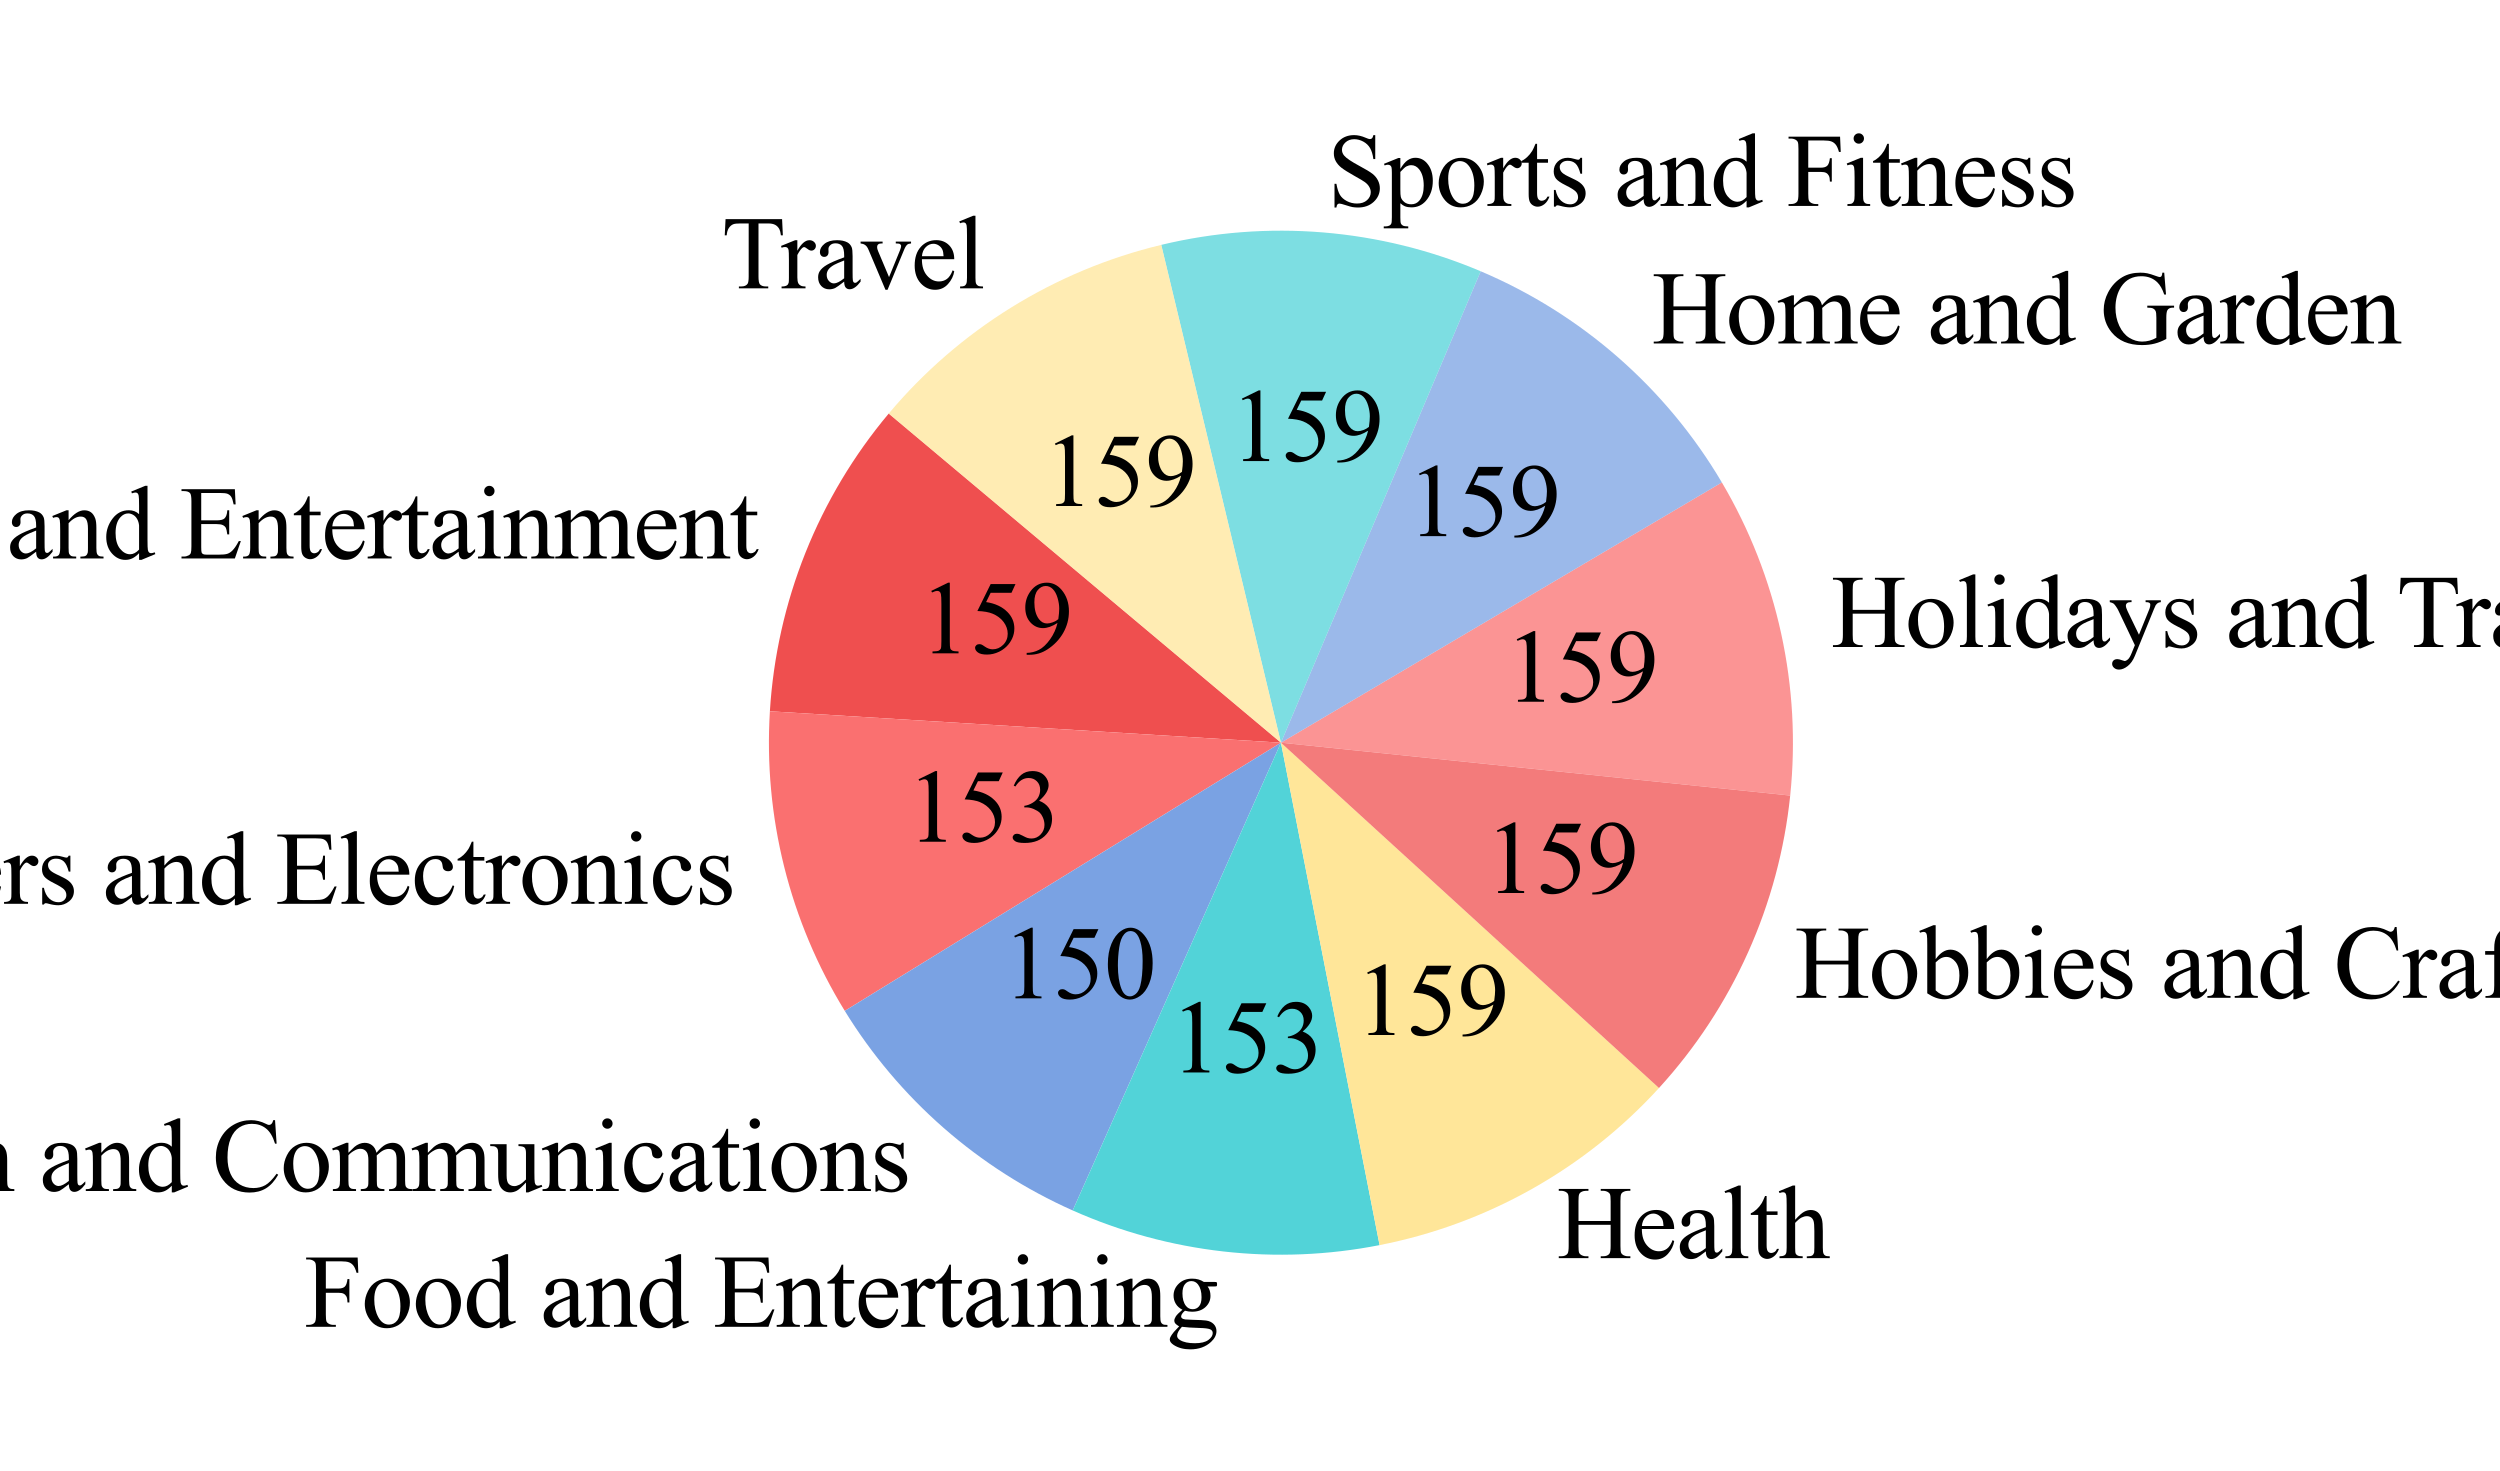 <?xml version="1.0" encoding="utf-8" standalone="no"?>
<!DOCTYPE svg PUBLIC "-//W3C//DTD SVG 1.1//EN"
  "http://www.w3.org/Graphics/SVG/1.1/DTD/svg11.dtd">
<svg height="720pt" version="1.1" viewBox="0 0 1224 720" width="1224pt" xmlns="http://www.w3.org/2000/svg" xmlns:xlink="http://www.w3.org/1999/xlink">
 <defs>
  <style type="text/css">*{stroke-linecap:butt;stroke-linejoin:round;}</style>
 </defs>
 <g id="figure_1">
  <g id="patch_1">
   <path d="M 0 720 
L 1224 720 
L 1224 0 
L 0 0 
z
" style="fill:#ffffff;"/>
  </g>
  <g id="axes_1">
   <g id="patch_2">
    <path d="M 435.112 202.49 
C 417.976 222.912 404.207 245.937 394.324 270.696 
C 384.442 295.455 378.572 321.633 376.936 348.241 
L 627.144 363.624 
L 435.112 202.49 
z
" style="fill:#ef4f4f;"/>
   </g>
   <g id="patch_3">
    <path d="M 376.936 348.241 
C 375.362 373.842 377.727 399.533 383.946 424.416 
C 390.166 449.299 400.169 473.08 413.603 494.929 
L 627.144 363.624 
L 376.936 348.241 
z
" style="fill:#fa7070;"/>
   </g>
   <g id="patch_4">
    <path d="M 413.603 494.929 
C 426.773 516.348 443.091 535.664 462.009 552.227 
C 480.926 568.791 502.228 582.414 525.199 592.639 
L 627.144 363.624 
L 413.603 494.929 
z
" style="fill:#7aa2e3;"/>
   </g>
   <g id="patch_5">
    <path d="M 525.199 592.639 
C 548.631 603.07 573.525 609.843 599.012 612.722 
C 624.498 615.6 650.276 614.55 675.444 609.608 
L 627.144 363.624 
L 525.199 592.639 
z
" style="fill:#52d3d8;"/>
   </g>
   <g id="patch_6">
    <path d="M 675.444 609.608 
C 701.604 604.472 726.777 595.195 750.013 582.128 
C 773.25 569.062 794.255 552.372 812.234 532.689 
L 627.144 363.624 
L 675.444 609.608 
z
" style="fill:#ffe699;"/>
   </g>
   <g id="patch_7">
    <path d="M 812.234 532.689 
C 830.213 513.005 844.938 490.58 855.852 466.258 
C 866.767 441.936 873.732 416.028 876.485 389.512 
L 627.144 363.624 
L 812.234 532.689 
z
" style="fill:#ef4f4f;fill-opacity:0.749;"/>
   </g>
   <g id="patch_8">
    <path d="M 876.485 389.512 
C 879.238 362.995 877.743 336.209 872.058 310.164 
C 866.373 284.119 856.569 259.146 843.017 236.189 
L 627.144 363.624 
L 876.485 389.512 
z
" style="fill:#fa7070;fill-opacity:0.749;"/>
   </g>
   <g id="patch_9">
    <path d="M 843.017 236.189 
C 829.465 213.232 812.337 192.583 792.28 175.022 
C 772.223 157.46 749.493 143.21 724.947 132.81 
L 627.144 363.624 
L 843.017 236.189 
z
" style="fill:#7aa2e3;fill-opacity:0.749;"/>
   </g>
   <g id="patch_10">
    <path d="M 724.947 132.81 
C 700.401 122.409 674.352 115.99 647.784 113.795 
C 621.216 111.6 594.467 113.657 568.547 119.889 
L 627.144 363.624 
L 724.947 132.81 
z
" style="fill:#52d3d8;fill-opacity:0.749;"/>
   </g>
   <g id="patch_11">
    <path d="M 568.547 119.889 
C 542.627 126.12 517.866 136.447 495.199 150.479 
C 472.532 164.51 452.248 182.068 435.112 202.49 
L 627.144 363.624 
L 568.547 119.889 
z
" style="fill:#ffe699;fill-opacity:0.749;"/>
   </g>
   <g id="matplotlib.axis_1"/>
   <g id="matplotlib.axis_2"/>
   <g id="text_1">
    <!-- Arts and Entertainment -->
    <g transform="translate(-95.489 273.415)scale(0.5 -0.5)">
     <defs>
      <path d="M 2928 1419 
L 1288 1419 
L 1000 750 
Q 894 503 894 381 
Q 894 284 986 211 
Q 1078 138 1384 116 
L 1384 0 
L 50 0 
L 50 116 
Q 316 163 394 238 
Q 553 388 747 847 
L 2238 4334 
L 2347 4334 
L 3822 809 
Q 4000 384 4145 257 
Q 4291 131 4550 116 
L 4550 0 
L 2878 0 
L 2878 116 
Q 3131 128 3220 200 
Q 3309 272 3309 375 
Q 3309 513 3184 809 
L 2928 1419 
z
M 2841 1650 
L 2122 3363 
L 1384 1650 
L 2841 1650 
z
" id="TimesNewRomanPSMT-41" transform="scale(0.016)"/>
      <path d="M 1038 2947 
L 1038 2303 
Q 1397 2947 1775 2947 
Q 1947 2947 2059 2842 
Q 2172 2738 2172 2600 
Q 2172 2478 2090 2393 
Q 2009 2309 1897 2309 
Q 1788 2309 1652 2417 
Q 1516 2525 1450 2525 
Q 1394 2525 1328 2463 
Q 1188 2334 1038 2041 
L 1038 669 
Q 1038 431 1097 309 
Q 1138 225 1241 169 
Q 1344 113 1538 113 
L 1538 0 
L 72 0 
L 72 113 
Q 291 113 397 181 
Q 475 231 506 341 
Q 522 394 522 644 
L 522 1753 
Q 522 2253 501 2348 
Q 481 2444 426 2487 
Q 372 2531 291 2531 
Q 194 2531 72 2484 
L 41 2597 
L 906 2947 
L 1038 2947 
z
" id="TimesNewRomanPSMT-72" transform="scale(0.016)"/>
      <path d="M 1031 3803 
L 1031 2863 
L 1700 2863 
L 1700 2644 
L 1031 2644 
L 1031 788 
Q 1031 509 1111 412 
Q 1191 316 1316 316 
Q 1419 316 1516 380 
Q 1613 444 1666 569 
L 1788 569 
Q 1678 263 1478 108 
Q 1278 -47 1066 -47 
Q 922 -47 784 33 
Q 647 113 581 261 
Q 516 409 516 719 
L 516 2644 
L 63 2644 
L 63 2747 
Q 234 2816 414 2980 
Q 594 3144 734 3369 
Q 806 3488 934 3803 
L 1031 3803 
z
" id="TimesNewRomanPSMT-74" transform="scale(0.016)"/>
      <path d="M 2050 2947 
L 2050 1972 
L 1947 1972 
Q 1828 2431 1642 2597 
Q 1456 2763 1169 2763 
Q 950 2763 815 2647 
Q 681 2531 681 2391 
Q 681 2216 781 2091 
Q 878 1963 1175 1819 
L 1631 1597 
Q 2266 1288 2266 781 
Q 2266 391 1970 151 
Q 1675 -88 1309 -88 
Q 1047 -88 709 6 
Q 606 38 541 38 
Q 469 38 428 -44 
L 325 -44 
L 325 978 
L 428 978 
Q 516 541 762 319 
Q 1009 97 1316 97 
Q 1531 97 1667 223 
Q 1803 350 1803 528 
Q 1803 744 1651 891 
Q 1500 1038 1047 1263 
Q 594 1488 453 1669 
Q 313 1847 313 2119 
Q 313 2472 555 2709 
Q 797 2947 1181 2947 
Q 1350 2947 1591 2875 
Q 1750 2828 1803 2828 
Q 1853 2828 1881 2850 
Q 1909 2872 1947 2947 
L 2050 2947 
z
" id="TimesNewRomanPSMT-73" transform="scale(0.016)"/>
      <path id="TimesNewRomanPSMT-20" transform="scale(0.016)"/>
      <path d="M 1822 413 
Q 1381 72 1269 19 
Q 1100 -59 909 -59 
Q 613 -59 420 144 
Q 228 347 228 678 
Q 228 888 322 1041 
Q 450 1253 767 1440 
Q 1084 1628 1822 1897 
L 1822 2009 
Q 1822 2438 1686 2597 
Q 1550 2756 1291 2756 
Q 1094 2756 978 2650 
Q 859 2544 859 2406 
L 866 2225 
Q 866 2081 792 2003 
Q 719 1925 600 1925 
Q 484 1925 411 2006 
Q 338 2088 338 2228 
Q 338 2497 613 2722 
Q 888 2947 1384 2947 
Q 1766 2947 2009 2819 
Q 2194 2722 2281 2516 
Q 2338 2381 2338 1966 
L 2338 994 
Q 2338 584 2353 492 
Q 2369 400 2405 369 
Q 2441 338 2488 338 
Q 2538 338 2575 359 
Q 2641 400 2828 588 
L 2828 413 
Q 2478 -56 2159 -56 
Q 2006 -56 1915 50 
Q 1825 156 1822 413 
z
M 1822 616 
L 1822 1706 
Q 1350 1519 1213 1441 
Q 966 1303 859 1153 
Q 753 1003 753 825 
Q 753 600 887 451 
Q 1022 303 1197 303 
Q 1434 303 1822 616 
z
" id="TimesNewRomanPSMT-61" transform="scale(0.016)"/>
      <path d="M 1034 2341 
Q 1538 2947 1994 2947 
Q 2228 2947 2397 2830 
Q 2566 2713 2666 2444 
Q 2734 2256 2734 1869 
L 2734 647 
Q 2734 375 2778 278 
Q 2813 200 2889 156 
Q 2966 113 3172 113 
L 3172 0 
L 1756 0 
L 1756 113 
L 1816 113 
Q 2016 113 2095 173 
Q 2175 234 2206 353 
Q 2219 400 2219 647 
L 2219 1819 
Q 2219 2209 2117 2386 
Q 2016 2563 1775 2563 
Q 1403 2563 1034 2156 
L 1034 647 
Q 1034 356 1069 288 
Q 1113 197 1189 155 
Q 1266 113 1500 113 
L 1500 0 
L 84 0 
L 84 113 
L 147 113 
Q 366 113 442 223 
Q 519 334 519 647 
L 519 1709 
Q 519 2225 495 2337 
Q 472 2450 423 2490 
Q 375 2531 294 2531 
Q 206 2531 84 2484 
L 38 2597 
L 900 2947 
L 1034 2947 
L 1034 2341 
z
" id="TimesNewRomanPSMT-6e" transform="scale(0.016)"/>
      <path d="M 2222 322 
Q 2013 103 1813 7 
Q 1613 -88 1381 -88 
Q 913 -88 563 304 
Q 213 697 213 1313 
Q 213 1928 600 2439 
Q 988 2950 1597 2950 
Q 1975 2950 2222 2709 
L 2222 3238 
Q 2222 3728 2198 3840 
Q 2175 3953 2125 3993 
Q 2075 4034 2000 4034 
Q 1919 4034 1784 3984 
L 1744 4094 
L 2597 4444 
L 2738 4444 
L 2738 1134 
Q 2738 631 2761 520 
Q 2784 409 2836 365 
Q 2888 322 2956 322 
Q 3041 322 3181 375 
L 3216 266 
L 2366 -88 
L 2222 -88 
L 2222 322 
z
M 2222 541 
L 2222 2016 
Q 2203 2228 2109 2403 
Q 2016 2578 1861 2667 
Q 1706 2756 1559 2756 
Q 1284 2756 1069 2509 
Q 784 2184 784 1559 
Q 784 928 1059 592 
Q 1334 256 1672 256 
Q 1956 256 2222 541 
z
" id="TimesNewRomanPSMT-64" transform="scale(0.016)"/>
      <path d="M 1338 4006 
L 1338 2331 
L 2269 2331 
Q 2631 2331 2753 2441 
Q 2916 2584 2934 2947 
L 3050 2947 
L 3050 1472 
L 2934 1472 
Q 2891 1781 2847 1869 
Q 2791 1978 2662 2040 
Q 2534 2103 2269 2103 
L 1338 2103 
L 1338 706 
Q 1338 425 1363 364 
Q 1388 303 1450 267 
Q 1513 231 1688 231 
L 2406 231 
Q 2766 231 2928 281 
Q 3091 331 3241 478 
Q 3434 672 3638 1063 
L 3763 1063 
L 3397 0 
L 131 0 
L 131 116 
L 281 116 
Q 431 116 566 188 
Q 666 238 702 338 
Q 738 438 738 747 
L 738 3500 
Q 738 3903 656 3997 
Q 544 4122 281 4122 
L 131 4122 
L 131 4238 
L 3397 4238 
L 3444 3309 
L 3322 3309 
Q 3256 3644 3176 3769 
Q 3097 3894 2941 3959 
Q 2816 4006 2500 4006 
L 1338 4006 
z
" id="TimesNewRomanPSMT-45" transform="scale(0.016)"/>
      <path d="M 681 1784 
Q 678 1147 991 784 
Q 1303 422 1725 422 
Q 2006 422 2214 576 
Q 2422 731 2563 1106 
L 2659 1044 
Q 2594 616 2278 264 
Q 1963 -88 1488 -88 
Q 972 -88 605 314 
Q 238 716 238 1394 
Q 238 2128 614 2539 
Q 991 2950 1559 2950 
Q 2041 2950 2350 2633 
Q 2659 2316 2659 1784 
L 681 1784 
z
M 681 1966 
L 2006 1966 
Q 1991 2241 1941 2353 
Q 1863 2528 1708 2628 
Q 1553 2728 1384 2728 
Q 1125 2728 920 2526 
Q 716 2325 681 1966 
z
" id="TimesNewRomanPSMT-65" transform="scale(0.016)"/>
      <path d="M 928 4444 
Q 1059 4444 1151 4351 
Q 1244 4259 1244 4128 
Q 1244 3997 1151 3903 
Q 1059 3809 928 3809 
Q 797 3809 703 3903 
Q 609 3997 609 4128 
Q 609 4259 701 4351 
Q 794 4444 928 4444 
z
M 1188 2947 
L 1188 647 
Q 1188 378 1227 289 
Q 1266 200 1342 156 
Q 1419 113 1622 113 
L 1622 0 
L 231 0 
L 231 113 
Q 441 113 512 153 
Q 584 194 626 287 
Q 669 381 669 647 
L 669 1750 
Q 669 2216 641 2353 
Q 619 2453 572 2492 
Q 525 2531 444 2531 
Q 356 2531 231 2484 
L 188 2597 
L 1050 2947 
L 1188 2947 
z
" id="TimesNewRomanPSMT-69" transform="scale(0.016)"/>
      <path d="M 1050 2338 
Q 1363 2650 1419 2697 
Q 1559 2816 1721 2881 
Q 1884 2947 2044 2947 
Q 2313 2947 2506 2790 
Q 2700 2634 2766 2338 
Q 3088 2713 3309 2830 
Q 3531 2947 3766 2947 
Q 3994 2947 4170 2830 
Q 4347 2713 4450 2447 
Q 4519 2266 4519 1878 
L 4519 647 
Q 4519 378 4559 278 
Q 4591 209 4675 161 
Q 4759 113 4950 113 
L 4950 0 
L 3538 0 
L 3538 113 
L 3597 113 
Q 3781 113 3884 184 
Q 3956 234 3988 344 
Q 4000 397 4000 647 
L 4000 1878 
Q 4000 2228 3916 2372 
Q 3794 2572 3525 2572 
Q 3359 2572 3192 2489 
Q 3025 2406 2788 2181 
L 2781 2147 
L 2788 2013 
L 2788 647 
Q 2788 353 2820 281 
Q 2853 209 2943 161 
Q 3034 113 3253 113 
L 3253 0 
L 1806 0 
L 1806 113 
Q 2044 113 2133 169 
Q 2222 225 2256 338 
Q 2272 391 2272 647 
L 2272 1878 
Q 2272 2228 2169 2381 
Q 2031 2581 1784 2581 
Q 1616 2581 1450 2491 
Q 1191 2353 1050 2181 
L 1050 647 
Q 1050 366 1089 281 
Q 1128 197 1204 155 
Q 1281 113 1516 113 
L 1516 0 
L 100 0 
L 100 113 
Q 297 113 375 155 
Q 453 197 493 289 
Q 534 381 534 647 
L 534 1741 
Q 534 2213 506 2350 
Q 484 2453 437 2492 
Q 391 2531 309 2531 
Q 222 2531 100 2484 
L 53 2597 
L 916 2947 
L 1050 2947 
L 1050 2338 
z
" id="TimesNewRomanPSMT-6d" transform="scale(0.016)"/>
     </defs>
     <use xlink:href="#TimesNewRomanPSMT-41"/>
     <use x="72.217" xlink:href="#TimesNewRomanPSMT-72"/>
     <use x="105.518" xlink:href="#TimesNewRomanPSMT-74"/>
     <use x="133.301" xlink:href="#TimesNewRomanPSMT-73"/>
     <use x="172.217" xlink:href="#TimesNewRomanPSMT-20"/>
     <use x="197.217" xlink:href="#TimesNewRomanPSMT-61"/>
     <use x="241.602" xlink:href="#TimesNewRomanPSMT-6e"/>
     <use x="291.602" xlink:href="#TimesNewRomanPSMT-64"/>
     <use x="341.602" xlink:href="#TimesNewRomanPSMT-20"/>
     <use x="366.602" xlink:href="#TimesNewRomanPSMT-45"/>
     <use x="427.686" xlink:href="#TimesNewRomanPSMT-6e"/>
     <use x="477.686" xlink:href="#TimesNewRomanPSMT-74"/>
     <use x="505.469" xlink:href="#TimesNewRomanPSMT-65"/>
     <use x="549.854" xlink:href="#TimesNewRomanPSMT-72"/>
     <use x="583.154" xlink:href="#TimesNewRomanPSMT-74"/>
     <use x="610.938" xlink:href="#TimesNewRomanPSMT-61"/>
     <use x="655.322" xlink:href="#TimesNewRomanPSMT-69"/>
     <use x="683.105" xlink:href="#TimesNewRomanPSMT-6e"/>
     <use x="733.105" xlink:href="#TimesNewRomanPSMT-6d"/>
     <use x="810.889" xlink:href="#TimesNewRomanPSMT-65"/>
     <use x="855.273" xlink:href="#TimesNewRomanPSMT-6e"/>
     <use x="905.273" xlink:href="#TimesNewRomanPSMT-74"/>
    </g>
   </g>
   <g id="text_2">
    <!-- 159 -->
    <g transform="translate(449.952 319.879)scale(0.5 -0.5)">
     <defs>
      <path d="M 750 3822 
L 1781 4325 
L 1884 4325 
L 1884 747 
Q 1884 391 1914 303 
Q 1944 216 2037 169 
Q 2131 122 2419 116 
L 2419 0 
L 825 0 
L 825 116 
Q 1125 122 1212 167 
Q 1300 213 1334 289 
Q 1369 366 1369 747 
L 1369 3034 
Q 1369 3497 1338 3628 
Q 1316 3728 1258 3775 
Q 1200 3822 1119 3822 
Q 1003 3822 797 3725 
L 750 3822 
z
" id="TimesNewRomanPSMT-31" transform="scale(0.016)"/>
      <path d="M 2778 4238 
L 2534 3706 
L 1259 3706 
L 981 3138 
Q 1809 3016 2294 2522 
Q 2709 2097 2709 1522 
Q 2709 1188 2573 903 
Q 2438 619 2231 419 
Q 2025 219 1772 97 
Q 1413 -75 1034 -75 
Q 653 -75 479 54 
Q 306 184 306 341 
Q 306 428 378 495 
Q 450 563 559 563 
Q 641 563 702 538 
Q 763 513 909 409 
Q 1144 247 1384 247 
Q 1750 247 2026 523 
Q 2303 800 2303 1197 
Q 2303 1581 2056 1914 
Q 1809 2247 1375 2428 
Q 1034 2569 447 2591 
L 1259 4238 
L 2778 4238 
z
" id="TimesNewRomanPSMT-35" transform="scale(0.016)"/>
      <path d="M 338 -88 
L 338 28 
Q 744 34 1094 217 
Q 1444 400 1770 856 
Q 2097 1313 2225 1859 
Q 1734 1544 1338 1544 
Q 891 1544 572 1889 
Q 253 2234 253 2806 
Q 253 3363 572 3797 
Q 956 4325 1575 4325 
Q 2097 4325 2469 3894 
Q 2925 3359 2925 2575 
Q 2925 1869 2578 1258 
Q 2231 647 1613 244 
Q 1109 -88 516 -88 
L 338 -88 
z
M 2275 2091 
Q 2331 2497 2331 2741 
Q 2331 3044 2228 3395 
Q 2125 3747 1936 3934 
Q 1747 4122 1506 4122 
Q 1228 4122 1018 3872 
Q 809 3622 809 3128 
Q 809 2469 1088 2097 
Q 1291 1828 1588 1828 
Q 1731 1828 1928 1897 
Q 2125 1966 2275 2091 
z
" id="TimesNewRomanPSMT-39" transform="scale(0.016)"/>
     </defs>
     <use xlink:href="#TimesNewRomanPSMT-31"/>
     <use x="50" xlink:href="#TimesNewRomanPSMT-35"/>
     <use x="100" xlink:href="#TimesNewRomanPSMT-39"/>
    </g>
   </g>
   <g id="text_3">
    <!-- Computers and Electronics -->
    <g transform="translate(-181.912 442.507)scale(0.5 -0.5)">
     <defs>
      <path d="M 3853 4334 
L 3950 2894 
L 3853 2894 
Q 3659 3541 3300 3825 
Q 2941 4109 2438 4109 
Q 2016 4109 1675 3895 
Q 1334 3681 1139 3212 
Q 944 2744 944 2047 
Q 944 1472 1128 1050 
Q 1313 628 1683 403 
Q 2053 178 2528 178 
Q 2941 178 3256 354 
Q 3572 531 3950 1056 
L 4047 994 
Q 3728 428 3303 165 
Q 2878 -97 2294 -97 
Q 1241 -97 663 684 
Q 231 1266 231 2053 
Q 231 2688 515 3219 
Q 800 3750 1298 4042 
Q 1797 4334 2388 4334 
Q 2847 4334 3294 4109 
Q 3425 4041 3481 4041 
Q 3566 4041 3628 4100 
Q 3709 4184 3744 4334 
L 3853 4334 
z
" id="TimesNewRomanPSMT-43" transform="scale(0.016)"/>
      <path d="M 1600 2947 
Q 2250 2947 2644 2453 
Q 2978 2031 2978 1484 
Q 2978 1100 2793 706 
Q 2609 313 2286 112 
Q 1963 -88 1566 -88 
Q 919 -88 538 428 
Q 216 863 216 1403 
Q 216 1797 411 2186 
Q 606 2575 925 2761 
Q 1244 2947 1600 2947 
z
M 1503 2744 
Q 1338 2744 1170 2645 
Q 1003 2547 900 2300 
Q 797 2053 797 1666 
Q 797 1041 1045 587 
Q 1294 134 1700 134 
Q 2003 134 2200 384 
Q 2397 634 2397 1244 
Q 2397 2006 2069 2444 
Q 1847 2744 1503 2744 
z
" id="TimesNewRomanPSMT-6f" transform="scale(0.016)"/>
      <path d="M -6 2578 
L 875 2934 
L 994 2934 
L 994 2266 
Q 1216 2644 1439 2795 
Q 1663 2947 1909 2947 
Q 2341 2947 2628 2609 
Q 2981 2197 2981 1534 
Q 2981 794 2556 309 
Q 2206 -88 1675 -88 
Q 1444 -88 1275 -22 
Q 1150 25 994 166 
L 994 -706 
Q 994 -1000 1030 -1079 
Q 1066 -1159 1155 -1206 
Q 1244 -1253 1478 -1253 
L 1478 -1369 
L -22 -1369 
L -22 -1253 
L 56 -1253 
Q 228 -1256 350 -1188 
Q 409 -1153 442 -1076 
Q 475 -1000 475 -688 
L 475 2019 
Q 475 2297 450 2372 
Q 425 2447 370 2484 
Q 316 2522 222 2522 
Q 147 2522 31 2478 
L -6 2578 
z
M 994 2081 
L 994 1013 
Q 994 666 1022 556 
Q 1066 375 1236 237 
Q 1406 100 1666 100 
Q 1978 100 2172 344 
Q 2425 663 2425 1241 
Q 2425 1897 2138 2250 
Q 1938 2494 1663 2494 
Q 1513 2494 1366 2419 
Q 1253 2363 994 2081 
z
" id="TimesNewRomanPSMT-70" transform="scale(0.016)"/>
      <path d="M 2709 2863 
L 2709 1128 
Q 2709 631 2732 520 
Q 2756 409 2807 365 
Q 2859 322 2928 322 
Q 3025 322 3147 375 
L 3191 266 
L 2334 -88 
L 2194 -88 
L 2194 519 
Q 1825 119 1631 15 
Q 1438 -88 1222 -88 
Q 981 -88 804 51 
Q 628 191 559 409 
Q 491 628 491 1028 
L 491 2306 
Q 491 2509 447 2587 
Q 403 2666 317 2708 
Q 231 2750 6 2747 
L 6 2863 
L 1009 2863 
L 1009 947 
Q 1009 547 1148 422 
Q 1288 297 1484 297 
Q 1619 297 1789 381 
Q 1959 466 2194 703 
L 2194 2325 
Q 2194 2569 2105 2655 
Q 2016 2741 1734 2747 
L 1734 2863 
L 2709 2863 
z
" id="TimesNewRomanPSMT-75" transform="scale(0.016)"/>
      <path d="M 1184 4444 
L 1184 647 
Q 1184 378 1223 290 
Q 1263 203 1344 158 
Q 1425 113 1647 113 
L 1647 0 
L 244 0 
L 244 113 
Q 441 113 512 153 
Q 584 194 625 287 
Q 666 381 666 647 
L 666 3247 
Q 666 3731 644 3842 
Q 622 3953 573 3993 
Q 525 4034 450 4034 
Q 369 4034 244 3984 
L 191 4094 
L 1044 4444 
L 1184 4444 
z
" id="TimesNewRomanPSMT-6c" transform="scale(0.016)"/>
      <path d="M 2631 1088 
Q 2516 522 2178 217 
Q 1841 -88 1431 -88 
Q 944 -88 581 321 
Q 219 731 219 1428 
Q 219 2103 620 2525 
Q 1022 2947 1584 2947 
Q 2006 2947 2278 2723 
Q 2550 2500 2550 2259 
Q 2550 2141 2473 2067 
Q 2397 1994 2259 1994 
Q 2075 1994 1981 2113 
Q 1928 2178 1911 2362 
Q 1894 2547 1784 2644 
Q 1675 2738 1481 2738 
Q 1169 2738 978 2506 
Q 725 2200 725 1697 
Q 725 1184 976 792 
Q 1228 400 1656 400 
Q 1963 400 2206 609 
Q 2378 753 2541 1131 
L 2631 1088 
z
" id="TimesNewRomanPSMT-63" transform="scale(0.016)"/>
     </defs>
     <use xlink:href="#TimesNewRomanPSMT-43"/>
     <use x="66.699" xlink:href="#TimesNewRomanPSMT-6f"/>
     <use x="116.699" xlink:href="#TimesNewRomanPSMT-6d"/>
     <use x="194.482" xlink:href="#TimesNewRomanPSMT-70"/>
     <use x="244.482" xlink:href="#TimesNewRomanPSMT-75"/>
     <use x="294.482" xlink:href="#TimesNewRomanPSMT-74"/>
     <use x="322.266" xlink:href="#TimesNewRomanPSMT-65"/>
     <use x="366.65" xlink:href="#TimesNewRomanPSMT-72"/>
     <use x="399.951" xlink:href="#TimesNewRomanPSMT-73"/>
     <use x="438.867" xlink:href="#TimesNewRomanPSMT-20"/>
     <use x="463.867" xlink:href="#TimesNewRomanPSMT-61"/>
     <use x="508.252" xlink:href="#TimesNewRomanPSMT-6e"/>
     <use x="558.252" xlink:href="#TimesNewRomanPSMT-64"/>
     <use x="608.252" xlink:href="#TimesNewRomanPSMT-20"/>
     <use x="633.252" xlink:href="#TimesNewRomanPSMT-45"/>
     <use x="694.336" xlink:href="#TimesNewRomanPSMT-6c"/>
     <use x="722.119" xlink:href="#TimesNewRomanPSMT-65"/>
     <use x="766.504" xlink:href="#TimesNewRomanPSMT-63"/>
     <use x="810.889" xlink:href="#TimesNewRomanPSMT-74"/>
     <use x="838.672" xlink:href="#TimesNewRomanPSMT-72"/>
     <use x="871.973" xlink:href="#TimesNewRomanPSMT-6f"/>
     <use x="921.973" xlink:href="#TimesNewRomanPSMT-6e"/>
     <use x="971.973" xlink:href="#TimesNewRomanPSMT-69"/>
     <use x="999.756" xlink:href="#TimesNewRomanPSMT-63"/>
     <use x="1044.141" xlink:href="#TimesNewRomanPSMT-73"/>
    </g>
   </g>
   <g id="text_4">
    <!-- 153 -->
    <g transform="translate(443.726 412.111)scale(0.5 -0.5)">
     <defs>
      <path d="M 325 3431 
Q 506 3859 782 4092 
Q 1059 4325 1472 4325 
Q 1981 4325 2253 3994 
Q 2459 3747 2459 3466 
Q 2459 3003 1878 2509 
Q 2269 2356 2469 2072 
Q 2669 1788 2669 1403 
Q 2669 853 2319 450 
Q 1863 -75 997 -75 
Q 569 -75 414 31 
Q 259 138 259 259 
Q 259 350 332 419 
Q 406 488 509 488 
Q 588 488 669 463 
Q 722 447 909 348 
Q 1097 250 1169 231 
Q 1284 197 1416 197 
Q 1734 197 1970 444 
Q 2206 691 2206 1028 
Q 2206 1275 2097 1509 
Q 2016 1684 1919 1775 
Q 1784 1900 1550 2001 
Q 1316 2103 1072 2103 
L 972 2103 
L 972 2197 
Q 1219 2228 1467 2375 
Q 1716 2522 1828 2728 
Q 1941 2934 1941 3181 
Q 1941 3503 1739 3701 
Q 1538 3900 1238 3900 
Q 753 3900 428 3381 
L 325 3431 
z
" id="TimesNewRomanPSMT-33" transform="scale(0.016)"/>
     </defs>
     <use xlink:href="#TimesNewRomanPSMT-31"/>
     <use x="50" xlink:href="#TimesNewRomanPSMT-35"/>
     <use x="100" xlink:href="#TimesNewRomanPSMT-33"/>
    </g>
   </g>
   <g id="text_5">
    <!-- Education and Communications -->
    <g transform="translate(-196.068 583.099)scale(0.5 -0.5)">
     <use xlink:href="#TimesNewRomanPSMT-45"/>
     <use x="61.084" xlink:href="#TimesNewRomanPSMT-64"/>
     <use x="111.084" xlink:href="#TimesNewRomanPSMT-75"/>
     <use x="161.084" xlink:href="#TimesNewRomanPSMT-63"/>
     <use x="205.469" xlink:href="#TimesNewRomanPSMT-61"/>
     <use x="249.854" xlink:href="#TimesNewRomanPSMT-74"/>
     <use x="277.637" xlink:href="#TimesNewRomanPSMT-69"/>
     <use x="305.42" xlink:href="#TimesNewRomanPSMT-6f"/>
     <use x="355.42" xlink:href="#TimesNewRomanPSMT-6e"/>
     <use x="405.42" xlink:href="#TimesNewRomanPSMT-20"/>
     <use x="430.42" xlink:href="#TimesNewRomanPSMT-61"/>
     <use x="474.805" xlink:href="#TimesNewRomanPSMT-6e"/>
     <use x="524.805" xlink:href="#TimesNewRomanPSMT-64"/>
     <use x="574.805" xlink:href="#TimesNewRomanPSMT-20"/>
     <use x="599.805" xlink:href="#TimesNewRomanPSMT-43"/>
     <use x="666.504" xlink:href="#TimesNewRomanPSMT-6f"/>
     <use x="716.504" xlink:href="#TimesNewRomanPSMT-6d"/>
     <use x="794.287" xlink:href="#TimesNewRomanPSMT-6d"/>
     <use x="872.07" xlink:href="#TimesNewRomanPSMT-75"/>
     <use x="922.07" xlink:href="#TimesNewRomanPSMT-6e"/>
     <use x="972.07" xlink:href="#TimesNewRomanPSMT-69"/>
     <use x="999.854" xlink:href="#TimesNewRomanPSMT-63"/>
     <use x="1044.238" xlink:href="#TimesNewRomanPSMT-61"/>
     <use x="1088.623" xlink:href="#TimesNewRomanPSMT-74"/>
     <use x="1116.406" xlink:href="#TimesNewRomanPSMT-69"/>
     <use x="1144.189" xlink:href="#TimesNewRomanPSMT-6f"/>
     <use x="1194.189" xlink:href="#TimesNewRomanPSMT-6e"/>
     <use x="1244.189" xlink:href="#TimesNewRomanPSMT-73"/>
    </g>
   </g>
   <g id="text_6">
    <!-- 150 -->
    <g transform="translate(490.563 488.798)scale(0.5 -0.5)">
     <defs>
      <path d="M 231 2094 
Q 231 2819 450 3342 
Q 669 3866 1031 4122 
Q 1313 4325 1613 4325 
Q 2100 4325 2488 3828 
Q 2972 3213 2972 2159 
Q 2972 1422 2759 906 
Q 2547 391 2217 158 
Q 1888 -75 1581 -75 
Q 975 -75 572 641 
Q 231 1244 231 2094 
z
M 844 2016 
Q 844 1141 1059 588 
Q 1238 122 1591 122 
Q 1759 122 1940 273 
Q 2122 425 2216 781 
Q 2359 1319 2359 2297 
Q 2359 3022 2209 3506 
Q 2097 3866 1919 4016 
Q 1791 4119 1609 4119 
Q 1397 4119 1231 3928 
Q 1006 3669 925 3112 
Q 844 2556 844 2016 
z
" id="TimesNewRomanPSMT-30" transform="scale(0.016)"/>
     </defs>
     <use xlink:href="#TimesNewRomanPSMT-31"/>
     <use x="50" xlink:href="#TimesNewRomanPSMT-35"/>
     <use x="100" xlink:href="#TimesNewRomanPSMT-30"/>
    </g>
   </g>
   <g id="text_7">
    <!-- Food and Entertaining -->
    <g transform="translate(149.058 649.596)scale(0.5 -0.5)">
     <defs>
      <path d="M 1309 4006 
L 1309 2341 
L 2081 2341 
Q 2347 2341 2470 2458 
Q 2594 2575 2634 2922 
L 2750 2922 
L 2750 1488 
L 2634 1488 
Q 2631 1734 2570 1850 
Q 2509 1966 2401 2023 
Q 2294 2081 2081 2081 
L 1309 2081 
L 1309 750 
Q 1309 428 1350 325 
Q 1381 247 1481 191 
Q 1619 116 1769 116 
L 1922 116 
L 1922 0 
L 103 0 
L 103 116 
L 253 116 
Q 516 116 634 269 
Q 709 369 709 750 
L 709 3488 
Q 709 3809 669 3913 
Q 638 3991 541 4047 
Q 406 4122 253 4122 
L 103 4122 
L 103 4238 
L 3256 4238 
L 3297 3306 
L 3188 3306 
Q 3106 3603 2998 3742 
Q 2891 3881 2733 3943 
Q 2575 4006 2244 4006 
L 1309 4006 
z
" id="TimesNewRomanPSMT-46" transform="scale(0.016)"/>
      <path d="M 966 1044 
Q 703 1172 562 1401 
Q 422 1631 422 1909 
Q 422 2334 742 2640 
Q 1063 2947 1563 2947 
Q 1972 2947 2272 2747 
L 2878 2747 
Q 3013 2747 3034 2739 
Q 3056 2731 3066 2713 
Q 3084 2684 3084 2613 
Q 3084 2531 3069 2500 
Q 3059 2484 3036 2475 
Q 3013 2466 2878 2466 
L 2506 2466 
Q 2681 2241 2681 1891 
Q 2681 1491 2375 1206 
Q 2069 922 1553 922 
Q 1341 922 1119 984 
Q 981 866 932 777 
Q 884 688 884 625 
Q 884 572 936 522 
Q 988 472 1138 450 
Q 1225 438 1575 428 
Q 2219 413 2409 384 
Q 2700 344 2873 169 
Q 3047 -6 3047 -263 
Q 3047 -616 2716 -925 
Q 2228 -1381 1444 -1381 
Q 841 -1381 425 -1109 
Q 191 -953 191 -784 
Q 191 -709 225 -634 
Q 278 -519 444 -313 
Q 466 -284 763 25 
Q 600 122 533 198 
Q 466 275 466 372 
Q 466 481 555 628 
Q 644 775 966 1044 
z
M 1509 2797 
Q 1278 2797 1122 2612 
Q 966 2428 966 2047 
Q 966 1553 1178 1281 
Q 1341 1075 1591 1075 
Q 1828 1075 1981 1253 
Q 2134 1431 2134 1813 
Q 2134 2309 1919 2591 
Q 1759 2797 1509 2797 
z
M 934 0 
Q 788 -159 713 -296 
Q 638 -434 638 -550 
Q 638 -700 819 -813 
Q 1131 -1006 1722 -1006 
Q 2284 -1006 2551 -807 
Q 2819 -609 2819 -384 
Q 2819 -222 2659 -153 
Q 2497 -84 2016 -72 
Q 1313 -53 934 0 
z
" id="TimesNewRomanPSMT-67" transform="scale(0.016)"/>
     </defs>
     <use xlink:href="#TimesNewRomanPSMT-46"/>
     <use x="55.615" xlink:href="#TimesNewRomanPSMT-6f"/>
     <use x="105.615" xlink:href="#TimesNewRomanPSMT-6f"/>
     <use x="155.615" xlink:href="#TimesNewRomanPSMT-64"/>
     <use x="205.615" xlink:href="#TimesNewRomanPSMT-20"/>
     <use x="230.615" xlink:href="#TimesNewRomanPSMT-61"/>
     <use x="275" xlink:href="#TimesNewRomanPSMT-6e"/>
     <use x="325" xlink:href="#TimesNewRomanPSMT-64"/>
     <use x="375" xlink:href="#TimesNewRomanPSMT-20"/>
     <use x="400" xlink:href="#TimesNewRomanPSMT-45"/>
     <use x="461.084" xlink:href="#TimesNewRomanPSMT-6e"/>
     <use x="511.084" xlink:href="#TimesNewRomanPSMT-74"/>
     <use x="538.867" xlink:href="#TimesNewRomanPSMT-65"/>
     <use x="583.252" xlink:href="#TimesNewRomanPSMT-72"/>
     <use x="616.553" xlink:href="#TimesNewRomanPSMT-74"/>
     <use x="644.336" xlink:href="#TimesNewRomanPSMT-61"/>
     <use x="688.721" xlink:href="#TimesNewRomanPSMT-69"/>
     <use x="716.504" xlink:href="#TimesNewRomanPSMT-6e"/>
     <use x="766.504" xlink:href="#TimesNewRomanPSMT-69"/>
     <use x="794.287" xlink:href="#TimesNewRomanPSMT-6e"/>
     <use x="844.287" xlink:href="#TimesNewRomanPSMT-67"/>
    </g>
   </g>
   <g id="text_8">
    <!-- 153 -->
    <g transform="translate(572.765 525.094)scale(0.5 -0.5)">
     <use xlink:href="#TimesNewRomanPSMT-31"/>
     <use x="50" xlink:href="#TimesNewRomanPSMT-35"/>
     <use x="100" xlink:href="#TimesNewRomanPSMT-33"/>
    </g>
   </g>
   <g id="text_9">
    <!-- Health -->
    <g transform="translate(762.3 615.991)scale(0.5 -0.5)">
     <defs>
      <path d="M 1316 2272 
L 3284 2272 
L 3284 3484 
Q 3284 3809 3244 3913 
Q 3213 3991 3113 4047 
Q 2978 4122 2828 4122 
L 2678 4122 
L 2678 4238 
L 4491 4238 
L 4491 4122 
L 4341 4122 
Q 4191 4122 4056 4050 
Q 3956 4000 3920 3898 
Q 3884 3797 3884 3484 
L 3884 750 
Q 3884 428 3925 325 
Q 3956 247 4053 191 
Q 4191 116 4341 116 
L 4491 116 
L 4491 0 
L 2678 0 
L 2678 116 
L 2828 116 
Q 3088 116 3206 269 
Q 3284 369 3284 750 
L 3284 2041 
L 1316 2041 
L 1316 750 
Q 1316 428 1356 325 
Q 1388 247 1488 191 
Q 1622 116 1772 116 
L 1925 116 
L 1925 0 
L 109 0 
L 109 116 
L 259 116 
Q 522 116 641 269 
Q 716 369 716 750 
L 716 3484 
Q 716 3809 675 3913 
Q 644 3991 547 4047 
Q 409 4122 259 4122 
L 109 4122 
L 109 4238 
L 1925 4238 
L 1925 4122 
L 1772 4122 
Q 1622 4122 1488 4050 
Q 1391 4000 1353 3898 
Q 1316 3797 1316 3484 
L 1316 2272 
z
" id="TimesNewRomanPSMT-48" transform="scale(0.016)"/>
      <path d="M 1041 4444 
L 1041 2350 
Q 1388 2731 1591 2839 
Q 1794 2947 1997 2947 
Q 2241 2947 2416 2812 
Q 2591 2678 2675 2391 
Q 2734 2191 2734 1659 
L 2734 647 
Q 2734 375 2778 275 
Q 2809 200 2884 156 
Q 2959 113 3159 113 
L 3159 0 
L 1753 0 
L 1753 113 
L 1819 113 
Q 2019 113 2097 173 
Q 2175 234 2206 353 
Q 2216 403 2216 647 
L 2216 1659 
Q 2216 2128 2167 2275 
Q 2119 2422 2012 2495 
Q 1906 2569 1756 2569 
Q 1603 2569 1437 2487 
Q 1272 2406 1041 2159 
L 1041 647 
Q 1041 353 1073 281 
Q 1106 209 1195 161 
Q 1284 113 1503 113 
L 1503 0 
L 84 0 
L 84 113 
Q 275 113 384 172 
Q 447 203 484 290 
Q 522 378 522 647 
L 522 3238 
Q 522 3728 498 3840 
Q 475 3953 426 3993 
Q 378 4034 297 4034 
Q 231 4034 84 3984 
L 41 4094 
L 897 4444 
L 1041 4444 
z
" id="TimesNewRomanPSMT-68" transform="scale(0.016)"/>
     </defs>
     <use xlink:href="#TimesNewRomanPSMT-48"/>
     <use x="72.217" xlink:href="#TimesNewRomanPSMT-65"/>
     <use x="116.602" xlink:href="#TimesNewRomanPSMT-61"/>
     <use x="160.986" xlink:href="#TimesNewRomanPSMT-6c"/>
     <use x="188.77" xlink:href="#TimesNewRomanPSMT-74"/>
     <use x="216.553" xlink:href="#TimesNewRomanPSMT-68"/>
    </g>
   </g>
   <g id="text_10">
    <!-- 159 -->
    <g transform="translate(663.366 506.739)scale(0.5 -0.5)">
     <use xlink:href="#TimesNewRomanPSMT-31"/>
     <use x="50" xlink:href="#TimesNewRomanPSMT-35"/>
     <use x="100" xlink:href="#TimesNewRomanPSMT-39"/>
    </g>
   </g>
   <g id="text_11">
    <!-- Hobbies and Crafts -->
    <g transform="translate(878.723 488.533)scale(0.5 -0.5)">
     <defs>
      <path d="M 984 2369 
Q 1400 2947 1881 2947 
Q 2322 2947 2650 2570 
Q 2978 2194 2978 1541 
Q 2978 778 2472 313 
Q 2038 -88 1503 -88 
Q 1253 -88 995 3 
Q 738 94 469 275 
L 469 3241 
Q 469 3728 445 3840 
Q 422 3953 372 3993 
Q 322 4034 247 4034 
Q 159 4034 28 3984 
L -16 4094 
L 844 4444 
L 984 4444 
L 984 2369 
z
M 984 2169 
L 984 456 
Q 1144 300 1314 220 
Q 1484 141 1663 141 
Q 1947 141 2192 453 
Q 2438 766 2438 1363 
Q 2438 1913 2192 2208 
Q 1947 2503 1634 2503 
Q 1469 2503 1303 2419 
Q 1178 2356 984 2169 
z
" id="TimesNewRomanPSMT-62" transform="scale(0.016)"/>
      <path d="M 1319 2638 
L 1319 756 
Q 1319 356 1406 250 
Q 1522 113 1716 113 
L 1975 113 
L 1975 0 
L 266 0 
L 266 113 
L 394 113 
Q 519 113 622 175 
Q 725 238 764 344 
Q 803 450 803 756 
L 803 2638 
L 247 2638 
L 247 2863 
L 803 2863 
L 803 3050 
Q 803 3478 940 3775 
Q 1078 4072 1361 4255 
Q 1644 4438 1997 4438 
Q 2325 4438 2600 4225 
Q 2781 4084 2781 3909 
Q 2781 3816 2700 3733 
Q 2619 3650 2525 3650 
Q 2453 3650 2373 3701 
Q 2294 3753 2178 3923 
Q 2063 4094 1966 4153 
Q 1869 4213 1750 4213 
Q 1606 4213 1506 4136 
Q 1406 4059 1362 3898 
Q 1319 3738 1319 3069 
L 1319 2863 
L 2056 2863 
L 2056 2638 
L 1319 2638 
z
" id="TimesNewRomanPSMT-66" transform="scale(0.016)"/>
     </defs>
     <use xlink:href="#TimesNewRomanPSMT-48"/>
     <use x="72.217" xlink:href="#TimesNewRomanPSMT-6f"/>
     <use x="122.217" xlink:href="#TimesNewRomanPSMT-62"/>
     <use x="172.217" xlink:href="#TimesNewRomanPSMT-62"/>
     <use x="222.217" xlink:href="#TimesNewRomanPSMT-69"/>
     <use x="250" xlink:href="#TimesNewRomanPSMT-65"/>
     <use x="294.385" xlink:href="#TimesNewRomanPSMT-73"/>
     <use x="333.301" xlink:href="#TimesNewRomanPSMT-20"/>
     <use x="358.301" xlink:href="#TimesNewRomanPSMT-61"/>
     <use x="402.686" xlink:href="#TimesNewRomanPSMT-6e"/>
     <use x="452.686" xlink:href="#TimesNewRomanPSMT-64"/>
     <use x="502.686" xlink:href="#TimesNewRomanPSMT-20"/>
     <use x="527.686" xlink:href="#TimesNewRomanPSMT-43"/>
     <use x="594.385" xlink:href="#TimesNewRomanPSMT-72"/>
     <use x="627.686" xlink:href="#TimesNewRomanPSMT-61"/>
     <use x="672.07" xlink:href="#TimesNewRomanPSMT-66"/>
     <use x="705.371" xlink:href="#TimesNewRomanPSMT-74"/>
     <use x="733.154" xlink:href="#TimesNewRomanPSMT-73"/>
    </g>
   </g>
   <g id="text_12">
    <!-- 159 -->
    <g transform="translate(726.869 437.216)scale(0.5 -0.5)">
     <use xlink:href="#TimesNewRomanPSMT-31"/>
     <use x="50" xlink:href="#TimesNewRomanPSMT-35"/>
     <use x="100" xlink:href="#TimesNewRomanPSMT-39"/>
    </g>
   </g>
   <g id="text_13">
    <!-- Holidays and Traditions -->
    <g transform="translate(896.55 316.783)scale(0.5 -0.5)">
     <defs>
      <path d="M 38 2863 
L 1372 2863 
L 1372 2747 
L 1306 2747 
Q 1166 2747 1095 2686 
Q 1025 2625 1025 2534 
Q 1025 2413 1128 2197 
L 1825 753 
L 2466 2334 
Q 2519 2463 2519 2588 
Q 2519 2644 2497 2672 
Q 2472 2706 2419 2726 
Q 2366 2747 2231 2747 
L 2231 2863 
L 3163 2863 
L 3163 2747 
Q 3047 2734 2984 2696 
Q 2922 2659 2847 2556 
Q 2819 2513 2741 2316 
L 1575 -541 
Q 1406 -956 1132 -1168 
Q 859 -1381 606 -1381 
Q 422 -1381 303 -1275 
Q 184 -1169 184 -1031 
Q 184 -900 270 -820 
Q 356 -741 506 -741 
Q 609 -741 788 -809 
Q 913 -856 944 -856 
Q 1038 -856 1148 -759 
Q 1259 -663 1372 -384 
L 1575 113 
L 547 2272 
Q 500 2369 397 2513 
Q 319 2622 269 2659 
Q 197 2709 38 2747 
L 38 2863 
z
" id="TimesNewRomanPSMT-79" transform="scale(0.016)"/>
      <path d="M 3703 4238 
L 3750 3244 
L 3631 3244 
Q 3597 3506 3538 3619 
Q 3441 3800 3280 3886 
Q 3119 3972 2856 3972 
L 2259 3972 
L 2259 734 
Q 2259 344 2344 247 
Q 2463 116 2709 116 
L 2856 116 
L 2856 0 
L 1059 0 
L 1059 116 
L 1209 116 
Q 1478 116 1591 278 
Q 1659 378 1659 734 
L 1659 3972 
L 1150 3972 
Q 853 3972 728 3928 
Q 566 3869 450 3700 
Q 334 3531 313 3244 
L 194 3244 
L 244 4238 
L 3703 4238 
z
" id="TimesNewRomanPSMT-54" transform="scale(0.016)"/>
     </defs>
     <use xlink:href="#TimesNewRomanPSMT-48"/>
     <use x="72.217" xlink:href="#TimesNewRomanPSMT-6f"/>
     <use x="122.217" xlink:href="#TimesNewRomanPSMT-6c"/>
     <use x="150" xlink:href="#TimesNewRomanPSMT-69"/>
     <use x="177.783" xlink:href="#TimesNewRomanPSMT-64"/>
     <use x="227.783" xlink:href="#TimesNewRomanPSMT-61"/>
     <use x="272.168" xlink:href="#TimesNewRomanPSMT-79"/>
     <use x="322.168" xlink:href="#TimesNewRomanPSMT-73"/>
     <use x="361.084" xlink:href="#TimesNewRomanPSMT-20"/>
     <use x="386.084" xlink:href="#TimesNewRomanPSMT-61"/>
     <use x="430.469" xlink:href="#TimesNewRomanPSMT-6e"/>
     <use x="480.469" xlink:href="#TimesNewRomanPSMT-64"/>
     <use x="530.469" xlink:href="#TimesNewRomanPSMT-20"/>
     <use x="553.719" xlink:href="#TimesNewRomanPSMT-54"/>
     <use x="611.303" xlink:href="#TimesNewRomanPSMT-72"/>
     <use x="644.604" xlink:href="#TimesNewRomanPSMT-61"/>
     <use x="688.988" xlink:href="#TimesNewRomanPSMT-64"/>
     <use x="738.988" xlink:href="#TimesNewRomanPSMT-69"/>
     <use x="766.771" xlink:href="#TimesNewRomanPSMT-74"/>
     <use x="794.555" xlink:href="#TimesNewRomanPSMT-69"/>
     <use x="822.338" xlink:href="#TimesNewRomanPSMT-6f"/>
     <use x="872.338" xlink:href="#TimesNewRomanPSMT-6e"/>
     <use x="922.338" xlink:href="#TimesNewRomanPSMT-73"/>
    </g>
   </g>
   <g id="text_14">
    <!-- 159 -->
    <g transform="translate(736.593 343.56)scale(0.5 -0.5)">
     <use xlink:href="#TimesNewRomanPSMT-31"/>
     <use x="50" xlink:href="#TimesNewRomanPSMT-35"/>
     <use x="100" xlink:href="#TimesNewRomanPSMT-39"/>
    </g>
   </g>
   <g id="text_15">
    <!-- Home and Garden -->
    <g transform="translate(808.794 168.173)scale(0.5 -0.5)">
     <defs>
      <path d="M 3928 4334 
L 4038 2997 
L 3928 2997 
Q 3763 3497 3500 3750 
Q 3122 4116 2528 4116 
Q 1719 4116 1297 3475 
Q 944 2934 944 2188 
Q 944 1581 1178 1081 
Q 1413 581 1792 348 
Q 2172 116 2572 116 
Q 2806 116 3025 175 
Q 3244 234 3447 350 
L 3447 1575 
Q 3447 1894 3398 1992 
Q 3350 2091 3248 2142 
Q 3147 2194 2891 2194 
L 2891 2313 
L 4531 2313 
L 4531 2194 
L 4453 2194 
Q 4209 2194 4119 2031 
Q 4056 1916 4056 1575 
L 4056 278 
Q 3697 84 3347 -6 
Q 2997 -97 2569 -97 
Q 1341 -97 703 691 
Q 225 1281 225 2053 
Q 225 2613 494 3125 
Q 813 3734 1369 4063 
Q 1834 4334 2469 4334 
Q 2700 4334 2889 4296 
Q 3078 4259 3425 4131 
Q 3600 4066 3659 4066 
Q 3719 4066 3761 4120 
Q 3803 4175 3813 4334 
L 3928 4334 
z
" id="TimesNewRomanPSMT-47" transform="scale(0.016)"/>
     </defs>
     <use xlink:href="#TimesNewRomanPSMT-48"/>
     <use x="72.217" xlink:href="#TimesNewRomanPSMT-6f"/>
     <use x="122.217" xlink:href="#TimesNewRomanPSMT-6d"/>
     <use x="200" xlink:href="#TimesNewRomanPSMT-65"/>
     <use x="244.385" xlink:href="#TimesNewRomanPSMT-20"/>
     <use x="269.385" xlink:href="#TimesNewRomanPSMT-61"/>
     <use x="313.77" xlink:href="#TimesNewRomanPSMT-6e"/>
     <use x="363.77" xlink:href="#TimesNewRomanPSMT-64"/>
     <use x="413.77" xlink:href="#TimesNewRomanPSMT-20"/>
     <use x="438.77" xlink:href="#TimesNewRomanPSMT-47"/>
     <use x="510.986" xlink:href="#TimesNewRomanPSMT-61"/>
     <use x="555.371" xlink:href="#TimesNewRomanPSMT-72"/>
     <use x="588.672" xlink:href="#TimesNewRomanPSMT-64"/>
     <use x="638.672" xlink:href="#TimesNewRomanPSMT-65"/>
     <use x="683.057" xlink:href="#TimesNewRomanPSMT-6e"/>
    </g>
   </g>
   <g id="text_16">
    <!-- 159 -->
    <g transform="translate(688.726 262.475)scale(0.5 -0.5)">
     <use xlink:href="#TimesNewRomanPSMT-31"/>
     <use x="50" xlink:href="#TimesNewRomanPSMT-35"/>
     <use x="100" xlink:href="#TimesNewRomanPSMT-39"/>
    </g>
   </g>
   <g id="text_17">
    <!-- Sports and Fitness -->
    <g transform="translate(649.848 100.824)scale(0.5 -0.5)">
     <defs>
      <path d="M 2934 4334 
L 2934 2869 
L 2819 2869 
Q 2763 3291 2617 3541 
Q 2472 3791 2203 3937 
Q 1934 4084 1647 4084 
Q 1322 4084 1109 3886 
Q 897 3688 897 3434 
Q 897 3241 1031 3081 
Q 1225 2847 1953 2456 
Q 2547 2138 2764 1967 
Q 2981 1797 3098 1565 
Q 3216 1334 3216 1081 
Q 3216 600 2842 251 
Q 2469 -97 1881 -97 
Q 1697 -97 1534 -69 
Q 1438 -53 1133 45 
Q 828 144 747 144 
Q 669 144 623 97 
Q 578 50 556 -97 
L 441 -97 
L 441 1356 
L 556 1356 
Q 638 900 775 673 
Q 913 447 1195 297 
Q 1478 147 1816 147 
Q 2206 147 2432 353 
Q 2659 559 2659 841 
Q 2659 997 2573 1156 
Q 2488 1316 2306 1453 
Q 2184 1547 1640 1851 
Q 1097 2156 867 2337 
Q 638 2519 519 2737 
Q 400 2956 400 3219 
Q 400 3675 750 4004 
Q 1100 4334 1641 4334 
Q 1978 4334 2356 4169 
Q 2531 4091 2603 4091 
Q 2684 4091 2736 4139 
Q 2788 4188 2819 4334 
L 2934 4334 
z
" id="TimesNewRomanPSMT-53" transform="scale(0.016)"/>
     </defs>
     <use xlink:href="#TimesNewRomanPSMT-53"/>
     <use x="55.615" xlink:href="#TimesNewRomanPSMT-70"/>
     <use x="105.615" xlink:href="#TimesNewRomanPSMT-6f"/>
     <use x="155.615" xlink:href="#TimesNewRomanPSMT-72"/>
     <use x="188.916" xlink:href="#TimesNewRomanPSMT-74"/>
     <use x="216.699" xlink:href="#TimesNewRomanPSMT-73"/>
     <use x="255.615" xlink:href="#TimesNewRomanPSMT-20"/>
     <use x="280.615" xlink:href="#TimesNewRomanPSMT-61"/>
     <use x="325" xlink:href="#TimesNewRomanPSMT-6e"/>
     <use x="375" xlink:href="#TimesNewRomanPSMT-64"/>
     <use x="425" xlink:href="#TimesNewRomanPSMT-20"/>
     <use x="450" xlink:href="#TimesNewRomanPSMT-46"/>
     <use x="505.615" xlink:href="#TimesNewRomanPSMT-69"/>
     <use x="533.398" xlink:href="#TimesNewRomanPSMT-74"/>
     <use x="561.182" xlink:href="#TimesNewRomanPSMT-6e"/>
     <use x="611.182" xlink:href="#TimesNewRomanPSMT-65"/>
     <use x="655.566" xlink:href="#TimesNewRomanPSMT-73"/>
     <use x="694.482" xlink:href="#TimesNewRomanPSMT-73"/>
    </g>
   </g>
   <g id="text_18">
    <!-- 159 -->
    <g transform="translate(602.028 225.738)scale(0.5 -0.5)">
     <use xlink:href="#TimesNewRomanPSMT-31"/>
     <use x="50" xlink:href="#TimesNewRomanPSMT-35"/>
     <use x="100" xlink:href="#TimesNewRomanPSMT-39"/>
    </g>
   </g>
   <g id="text_19">
    <!-- Travel -->
    <g transform="translate(353.286 141.176)scale(0.5 -0.5)">
     <defs>
      <path d="M 53 2863 
L 1400 2863 
L 1400 2747 
L 1313 2747 
Q 1191 2747 1127 2687 
Q 1063 2628 1063 2528 
Q 1063 2419 1128 2269 
L 1794 688 
L 2463 2328 
Q 2534 2503 2534 2594 
Q 2534 2638 2509 2666 
Q 2475 2713 2422 2730 
Q 2369 2747 2206 2747 
L 2206 2863 
L 3141 2863 
L 3141 2747 
Q 2978 2734 2916 2681 
Q 2806 2588 2719 2369 
L 1703 -88 
L 1575 -88 
L 553 2328 
Q 484 2497 421 2570 
Q 359 2644 263 2694 
Q 209 2722 53 2747 
L 53 2863 
z
" id="TimesNewRomanPSMT-76" transform="scale(0.016)"/>
     </defs>
     <use xlink:href="#TimesNewRomanPSMT-54"/>
     <use x="57.584" xlink:href="#TimesNewRomanPSMT-72"/>
     <use x="90.885" xlink:href="#TimesNewRomanPSMT-61"/>
     <use x="135.27" xlink:href="#TimesNewRomanPSMT-76"/>
     <use x="185.27" xlink:href="#TimesNewRomanPSMT-65"/>
     <use x="229.654" xlink:href="#TimesNewRomanPSMT-6c"/>
    </g>
   </g>
   <g id="text_20">
    <!-- 159 -->
    <g transform="translate(510.477 247.749)scale(0.5 -0.5)">
     <use xlink:href="#TimesNewRomanPSMT-31"/>
     <use x="50" xlink:href="#TimesNewRomanPSMT-35"/>
     <use x="100" xlink:href="#TimesNewRomanPSMT-39"/>
    </g>
   </g>
  </g>
 </g>
</svg>

